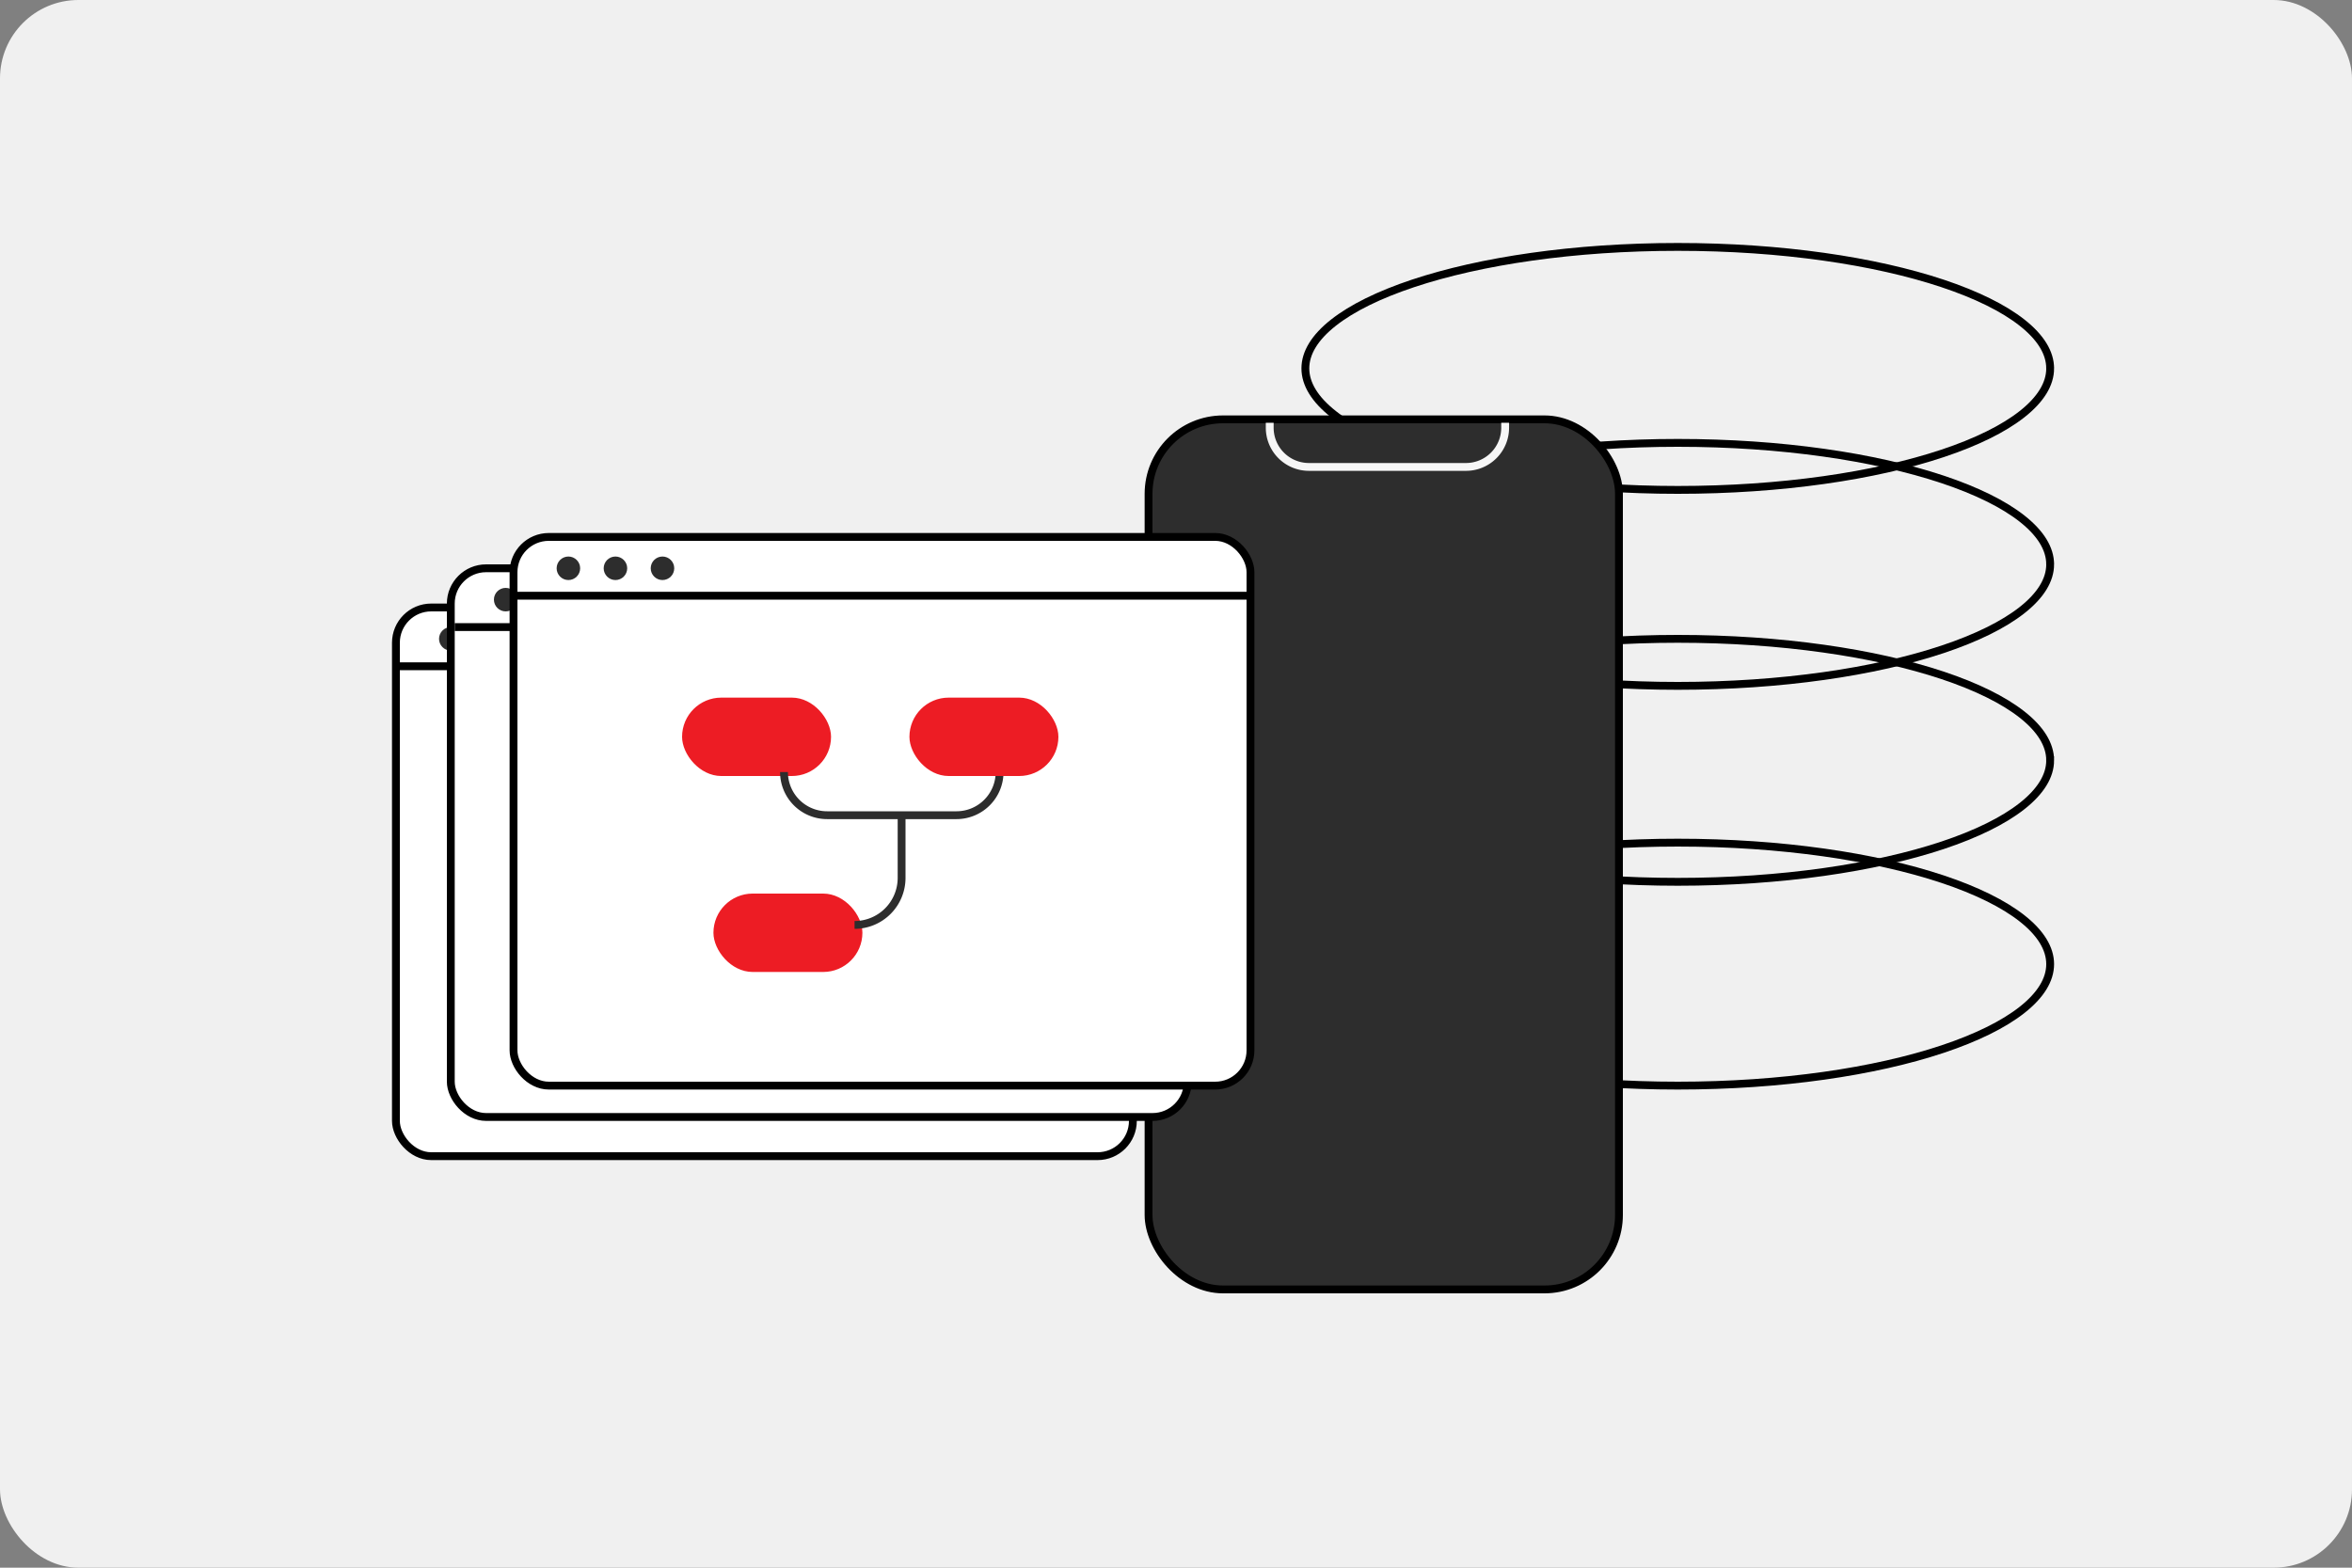 <svg width="300" height="200" fill="none" xmlns="http://www.w3.org/2000/svg"><rect width="100%" height="100%" fill="#808080" stroke="none"/><rect width="300" height="200" rx="10" fill="#F0F0F0"/><path d="M261.5 47c0 1.99-1.21 3.966-3.582 5.835-2.366 1.865-5.821 3.566-10.135 5.004C239.16 60.714 227.216 62.5 214 62.5c-13.216 0-25.16-1.786-33.783-4.66-4.314-1.439-7.769-3.14-10.135-5.005-2.372-1.87-3.582-3.845-3.582-5.835 0-1.99 1.21-3.966 3.582-5.835 2.366-1.865 5.821-3.566 10.135-5.004C188.84 33.286 200.784 31.5 214 31.5c13.216 0 25.16 1.786 33.783 4.66 4.314 1.439 7.769 3.14 10.135 5.005 2.372 1.87 3.582 3.845 3.582 5.835Z" stroke="#000"/><path d="M261.5 72c0 1.99-1.21 3.966-3.582 5.835-2.366 1.865-5.821 3.566-10.135 5.004C239.16 85.714 227.216 87.5 214 87.5c-13.216 0-25.16-1.786-33.783-4.66-4.314-1.439-7.769-3.14-10.135-5.005-2.372-1.87-3.582-3.845-3.582-5.835 0-1.99 1.21-3.966 3.582-5.835 2.366-1.865 5.821-3.566 10.135-5.004C188.84 58.286 200.784 56.5 214 56.5c13.216 0 25.16 1.786 33.783 4.66 4.314 1.439 7.769 3.14 10.135 5.005 2.372 1.87 3.582 3.845 3.582 5.835Z" stroke="#000"/><path d="M261.5 97c0 1.99-1.21 3.966-3.582 5.835-2.366 1.865-5.821 3.566-10.135 5.004-8.623 2.875-20.567 4.661-33.783 4.661-13.216 0-25.16-1.786-33.783-4.661-4.314-1.438-7.769-3.139-10.135-5.004-2.372-1.869-3.582-3.845-3.582-5.835 0-1.99 1.21-3.966 3.582-5.835 2.366-1.865 5.821-3.566 10.135-5.004C188.84 83.286 200.784 81.5 214 81.5c13.216 0 25.16 1.786 33.783 4.66 4.314 1.439 7.769 3.14 10.135 5.005 2.372 1.87 3.582 3.845 3.582 5.835Z" stroke="#000"/><path d="M261.5 123c0 1.99-1.21 3.966-3.582 5.835-2.366 1.865-5.821 3.566-10.135 5.004-8.623 2.875-20.567 4.661-33.783 4.661-13.216 0-25.16-1.786-33.783-4.661-4.314-1.438-7.769-3.139-10.135-5.004-2.372-1.869-3.582-3.845-3.582-5.835 0-1.99 1.21-3.966 3.582-5.835 2.366-1.865 5.821-3.566 10.135-5.004 8.623-2.875 20.567-4.661 33.783-4.661 13.216 0 25.16 1.786 33.783 4.661 4.314 1.438 7.769 3.139 10.135 5.004 2.372 1.869 3.582 3.845 3.582 5.835Z" stroke="#000"/><rect x="146.5" y="53.5" width="60" height="111" rx="9.5" fill="#2D2D2D" stroke="#000"/><path d="M191.985 53.938v.631a5 5 0 0 1-5 5h-20.031a5 5 0 0 1-5-5v-.63" stroke="#F6F6F6"/><rect x="50.5" y="77.5" width="94" height="70" rx="4.5" fill="#fff" stroke="#000"/><path d="M51 85h93" stroke="#000"/><circle cx="57.5" cy="81.5" r="1.5" fill="#2D2D2D"/><circle cx="63.5" cy="81.5" r="1.5" fill="#2D2D2D"/><circle cx="69.5" cy="81.5" r="1.5" fill="#2D2D2D"/><rect x="57.5" y="72.5" width="94" height="70" rx="4.5" fill="#fff" stroke="#000"/><path d="M58 80h93" stroke="#000"/><circle cx="64.5" cy="76.5" r="1.5" fill="#2D2D2D"/><circle cx="70.5" cy="76.5" r="1.5" fill="#2D2D2D"/><circle cx="76.5" cy="76.5" r="1.5" fill="#2D2D2D"/><rect x="65.5" y="68.5" width="94" height="70" rx="4.5" fill="#fff" stroke="#000"/><path d="M66 76h93" stroke="#000"/><circle cx="72.5" cy="72.5" r="1.5" fill="#2D2D2D"/><circle cx="78.5" cy="72.5" r="1.5" fill="#2D2D2D"/><circle cx="84.5" cy="72.5" r="1.5" fill="#2D2D2D"/><rect x="87" y="89" width="19" height="10" rx="5" fill="#ED1C24"/><rect x="91" y="114" width="19" height="10" rx="5" fill="#ED1C24"/><path d="M100 98.5a5.5 5.5 0 0 0 5.5 5.5H122a5.5 5.5 0 0 0 5.5-5.5m-12.5 6v7.5a6 6 0 0 1-6 6" stroke="#2D2D2D"/><rect x="116" y="89" width="19" height="10" rx="5" fill="#ED1C24"/></svg>